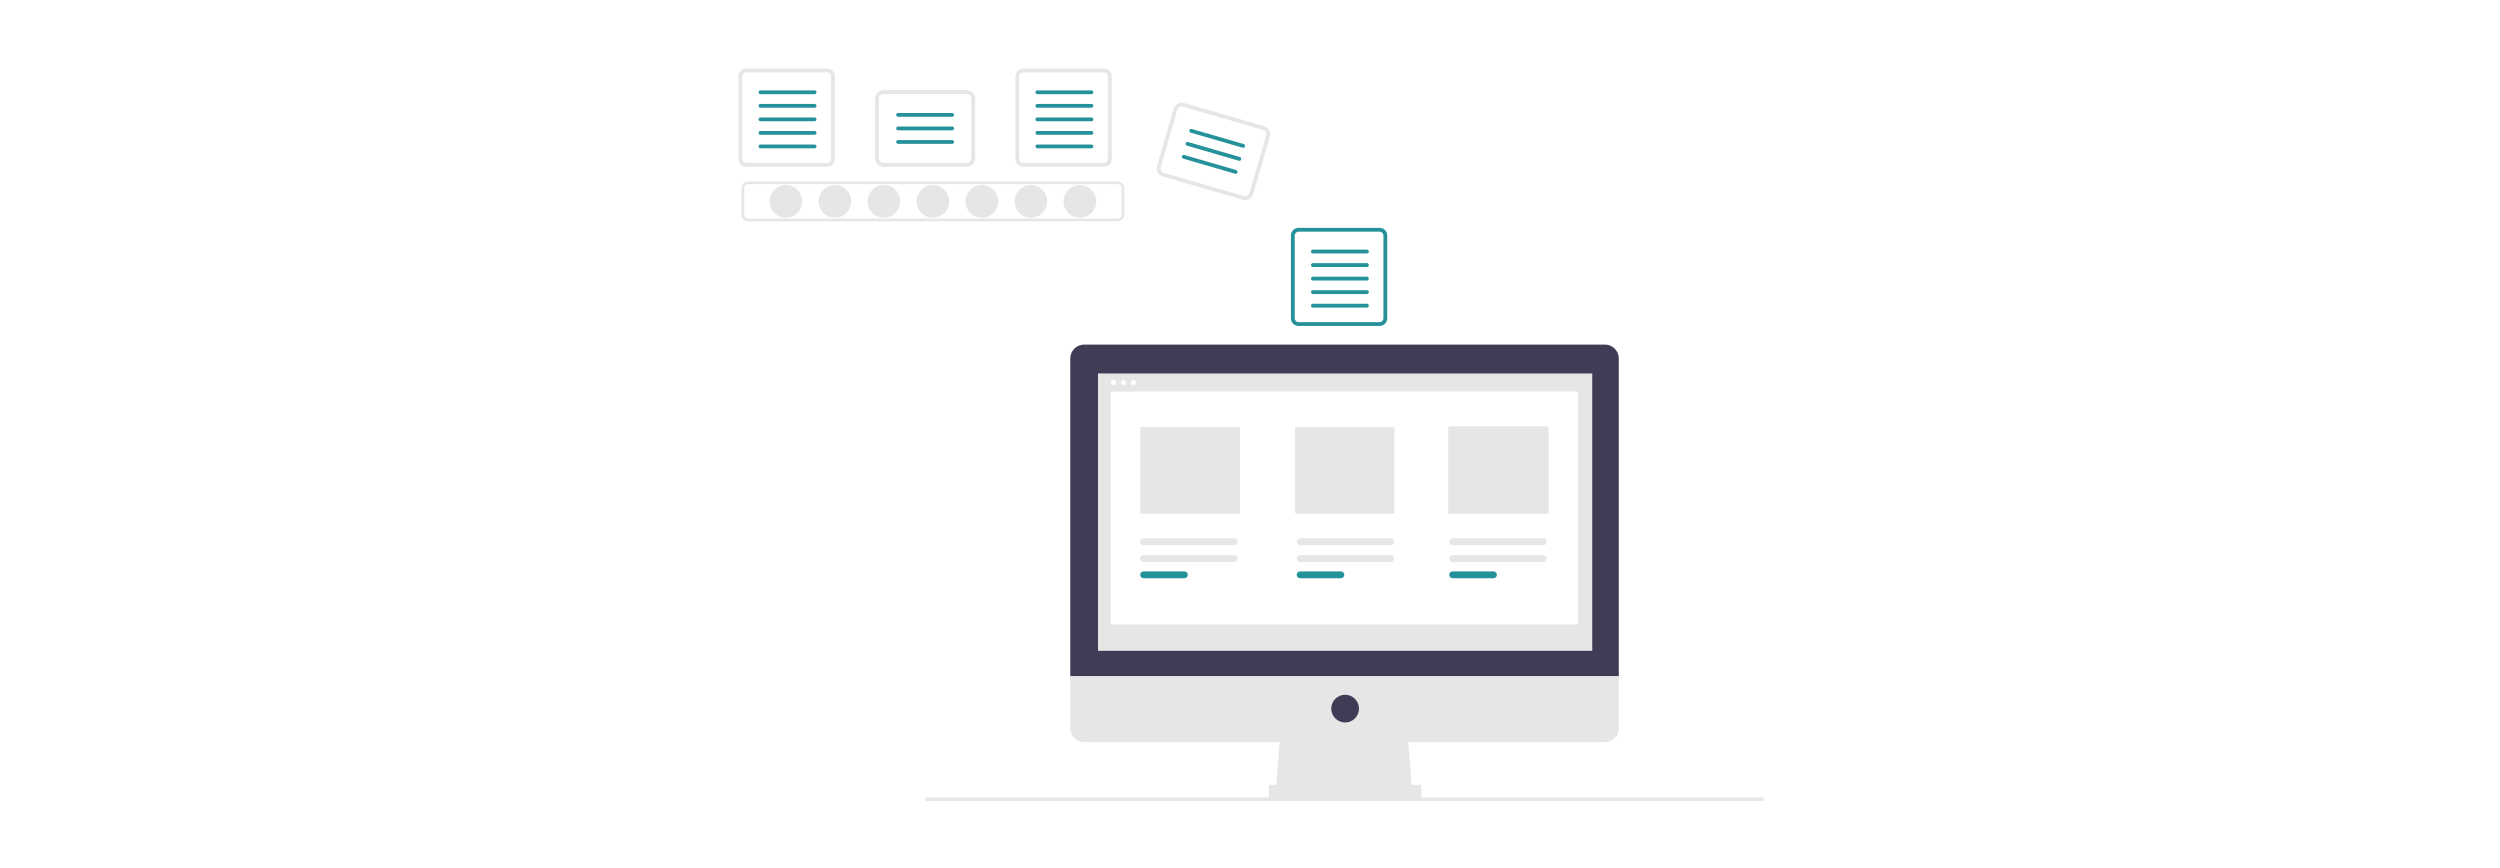 <svg width="1239" height="430" viewBox="0 0 1239 430" fill="none" xmlns="http://www.w3.org/2000/svg">
<rect width="1239" height="430" fill="white"/>
<g clip-path="url(#clip0_40_991)">
<path d="M389.479 107.909C393.949 107.909 397.573 104.282 397.573 99.808C397.573 95.334 393.949 91.707 389.479 91.707C385.008 91.707 381.384 95.334 381.384 99.808C381.384 104.282 385.008 107.909 389.479 107.909Z" fill="#E6E6E6"/>
<path d="M413.763 107.909C418.233 107.909 421.858 104.282 421.858 99.808C421.858 95.334 418.233 91.707 413.763 91.707C409.292 91.707 405.668 95.334 405.668 99.808C405.668 104.282 409.292 107.909 413.763 107.909Z" fill="#E6E6E6"/>
<path d="M438.047 107.909C442.517 107.909 446.141 104.282 446.141 99.808C446.141 95.334 442.517 91.707 438.047 91.707C433.576 91.707 429.952 95.334 429.952 99.808C429.952 104.282 433.576 107.909 438.047 107.909Z" fill="#E6E6E6"/>
<path d="M462.331 107.909C466.801 107.909 470.426 104.282 470.426 99.808C470.426 95.334 466.801 91.707 462.331 91.707C457.86 91.707 454.236 95.334 454.236 99.808C454.236 104.282 457.86 107.909 462.331 107.909Z" fill="#E6E6E6"/>
<path d="M486.615 107.909C491.085 107.909 494.709 104.282 494.709 99.808C494.709 95.334 491.085 91.707 486.615 91.707C482.144 91.707 478.52 95.334 478.52 99.808C478.52 104.282 482.144 107.909 486.615 107.909Z" fill="#E6E6E6"/>
<path d="M510.899 107.909C515.369 107.909 518.994 104.282 518.994 99.808C518.994 95.334 515.369 91.707 510.899 91.707C506.428 91.707 502.804 95.334 502.804 99.808C502.804 104.282 506.428 107.909 510.899 107.909Z" fill="#E6E6E6"/>
<path d="M535.183 107.909C539.653 107.909 543.277 104.282 543.277 99.808C543.277 95.334 539.653 91.707 535.183 91.707C530.712 91.707 527.088 95.334 527.088 99.808C527.088 104.282 530.712 107.909 535.183 107.909Z" fill="#E6E6E6"/>
<path d="M553.888 109.673H370.774C369.9 109.672 369.063 109.324 368.445 108.706C367.828 108.088 367.481 107.25 367.479 106.376V93.239C367.481 92.365 367.828 91.527 368.445 90.909C369.063 90.291 369.9 89.944 370.774 89.943H553.888C554.761 89.944 555.599 90.291 556.216 90.909C556.834 91.527 557.181 92.365 557.182 93.239V106.376C557.181 107.25 556.834 108.088 556.216 108.706C555.599 109.324 554.761 109.672 553.888 109.673ZM370.774 91.261C370.25 91.262 369.747 91.471 369.377 91.841C369.006 92.212 368.798 92.715 368.797 93.239V106.376C368.798 106.901 369.006 107.403 369.377 107.774C369.747 108.145 370.25 108.354 370.774 108.354H553.888C554.412 108.354 554.914 108.145 555.285 107.774C555.656 107.403 555.864 106.901 555.864 106.376V93.239C555.864 92.715 555.656 92.212 555.285 91.841C554.914 91.471 554.412 91.262 553.888 91.261L370.774 91.261Z" fill="#E6E6E6"/>
<path d="M409.961 35.894C410.463 35.895 410.944 36.094 411.299 36.45C411.654 36.805 411.853 37.286 411.854 37.788V78.834C411.853 79.336 411.654 79.818 411.299 80.173C410.944 80.528 410.463 80.728 409.961 80.728H369.785C369.284 80.728 368.802 80.528 368.448 80.173C368.093 79.818 367.893 79.336 367.893 78.834V37.788C367.893 37.286 368.093 36.805 368.448 36.45C368.802 36.094 369.284 35.895 369.785 35.894L409.961 35.894ZM409.961 34H369.785C368.781 34 367.819 34.399 367.109 35.11C366.399 35.82 366 36.784 366 37.788V78.834C366 79.839 366.399 80.802 367.109 81.513C367.819 82.223 368.781 82.622 369.785 82.622H409.961C410.965 82.622 411.928 82.223 412.638 81.513C413.348 80.802 413.747 79.839 413.747 78.834V37.788C413.747 36.784 413.348 35.82 412.638 35.11C411.928 34.399 410.965 34 409.961 34Z" fill="#E6E6E6"/>
<path d="M403.695 46.683H376.89C376.765 46.684 376.641 46.66 376.526 46.613C376.41 46.566 376.305 46.496 376.217 46.408C376.128 46.32 376.058 46.215 376.01 46.1C375.962 45.985 375.938 45.861 375.938 45.736C375.938 45.611 375.962 45.488 376.01 45.372C376.058 45.257 376.128 45.152 376.217 45.064C376.305 44.976 376.41 44.907 376.526 44.859C376.641 44.812 376.765 44.788 376.89 44.789H403.695C403.819 44.788 403.943 44.812 404.059 44.859C404.174 44.907 404.279 44.976 404.368 45.064C404.456 45.152 404.526 45.257 404.574 45.372C404.622 45.488 404.647 45.611 404.647 45.736C404.647 45.861 404.622 45.985 404.574 46.1C404.526 46.215 404.456 46.32 404.368 46.408C404.279 46.496 404.174 46.566 404.059 46.613C403.943 46.66 403.819 46.684 403.695 46.683Z" fill="#25929B"/>
<path d="M403.695 53.39H376.89C376.765 53.391 376.641 53.367 376.526 53.32C376.41 53.272 376.305 53.203 376.217 53.115C376.128 53.027 376.058 52.922 376.01 52.807C375.962 52.691 375.938 52.568 375.938 52.443C375.938 52.318 375.962 52.194 376.01 52.079C376.058 51.964 376.128 51.859 376.217 51.771C376.305 51.683 376.41 51.614 376.526 51.566C376.641 51.519 376.765 51.495 376.89 51.496H403.695C403.819 51.495 403.943 51.519 404.059 51.566C404.174 51.614 404.279 51.683 404.368 51.771C404.456 51.859 404.526 51.964 404.574 52.079C404.622 52.194 404.647 52.318 404.647 52.443C404.647 52.568 404.622 52.691 404.574 52.807C404.526 52.922 404.456 53.027 404.368 53.115C404.279 53.203 404.174 53.272 404.059 53.32C403.943 53.367 403.819 53.391 403.695 53.39Z" fill="#25929B"/>
<path d="M403.695 60.096H376.89C376.765 60.097 376.641 60.073 376.526 60.026C376.41 59.979 376.305 59.909 376.217 59.821C376.128 59.733 376.058 59.628 376.01 59.513C375.962 59.398 375.938 59.274 375.938 59.149C375.938 59.024 375.962 58.901 376.01 58.785C376.058 58.67 376.128 58.566 376.217 58.477C376.305 58.389 376.41 58.32 376.526 58.273C376.641 58.225 376.765 58.201 376.89 58.202H403.695C403.819 58.201 403.943 58.225 404.059 58.273C404.174 58.32 404.279 58.389 404.368 58.477C404.456 58.566 404.526 58.67 404.574 58.785C404.622 58.901 404.647 59.024 404.647 59.149C404.647 59.274 404.622 59.398 404.574 59.513C404.526 59.628 404.456 59.733 404.368 59.821C404.279 59.909 404.174 59.979 404.059 60.026C403.943 60.073 403.819 60.097 403.695 60.096Z" fill="#25929B"/>
<path d="M403.695 66.803H376.89C376.765 66.804 376.641 66.78 376.526 66.733C376.41 66.685 376.305 66.616 376.217 66.528C376.128 66.44 376.058 66.335 376.01 66.22C375.962 66.105 375.938 65.981 375.938 65.856C375.938 65.731 375.962 65.608 376.01 65.492C376.058 65.377 376.128 65.272 376.217 65.184C376.305 65.096 376.41 65.027 376.526 64.979C376.641 64.932 376.765 64.908 376.89 64.909H403.695C403.819 64.908 403.943 64.932 404.059 64.979C404.174 65.027 404.279 65.096 404.368 65.184C404.456 65.272 404.526 65.377 404.574 65.492C404.622 65.608 404.647 65.731 404.647 65.856C404.647 65.981 404.622 66.105 404.574 66.22C404.526 66.335 404.456 66.44 404.368 66.528C404.279 66.616 404.174 66.685 404.059 66.733C403.943 66.78 403.819 66.804 403.695 66.803Z" fill="#25929B"/>
<path d="M403.695 73.51H376.89C376.639 73.51 376.398 73.41 376.22 73.233C376.043 73.055 375.943 72.814 375.943 72.563C375.943 72.312 376.043 72.071 376.22 71.893C376.398 71.716 376.639 71.616 376.89 71.616H403.695C403.946 71.616 404.186 71.716 404.364 71.893C404.541 72.071 404.641 72.312 404.641 72.563C404.641 72.814 404.541 73.055 404.364 73.233C404.186 73.41 403.946 73.51 403.695 73.51Z" fill="#25929B"/>
<path d="M547.18 35.894C547.681 35.895 548.162 36.094 548.517 36.45C548.872 36.805 549.072 37.286 549.072 37.788V78.834C549.072 79.336 548.872 79.818 548.517 80.173C548.162 80.528 547.681 80.728 547.18 80.728H507.004C506.502 80.728 506.021 80.528 505.666 80.173C505.311 79.818 505.112 79.336 505.111 78.834V37.788C505.112 37.286 505.311 36.805 505.666 36.45C506.021 36.094 506.502 35.895 507.004 35.894L547.18 35.894ZM547.18 34H507.004C506 34 505.037 34.399 504.327 35.11C503.617 35.82 503.218 36.784 503.218 37.788V78.834C503.218 79.839 503.617 80.802 504.327 81.513C505.037 82.223 506 82.622 507.004 82.622H547.18C548.184 82.622 549.146 82.223 549.856 81.513C550.566 80.802 550.965 79.839 550.965 78.834V37.788C550.965 36.784 550.566 35.82 549.856 35.11C549.146 34.399 548.184 34 547.18 34Z" fill="#E6E6E6"/>
<path d="M540.913 46.683H514.108C513.983 46.684 513.859 46.66 513.744 46.613C513.628 46.566 513.523 46.496 513.435 46.408C513.346 46.32 513.276 46.215 513.228 46.1C513.18 45.985 513.156 45.861 513.156 45.736C513.156 45.611 513.18 45.488 513.228 45.372C513.276 45.257 513.346 45.152 513.435 45.064C513.523 44.976 513.628 44.907 513.744 44.859C513.859 44.812 513.983 44.788 514.108 44.789H540.913C541.163 44.791 541.402 44.891 541.578 45.069C541.755 45.246 541.854 45.486 541.854 45.736C541.854 45.986 541.755 46.226 541.578 46.404C541.402 46.581 541.163 46.682 540.913 46.683Z" fill="#25929B"/>
<path d="M540.913 53.39H514.108C513.983 53.391 513.859 53.367 513.744 53.32C513.628 53.272 513.523 53.203 513.435 53.115C513.346 53.027 513.276 52.922 513.228 52.807C513.18 52.691 513.156 52.568 513.156 52.443C513.156 52.318 513.18 52.194 513.228 52.079C513.276 51.964 513.346 51.859 513.435 51.771C513.523 51.683 513.628 51.614 513.744 51.566C513.859 51.519 513.983 51.495 514.108 51.496H540.913C541.163 51.497 541.402 51.598 541.578 51.775C541.755 51.953 541.854 52.193 541.854 52.443C541.854 52.693 541.755 52.933 541.578 53.111C541.402 53.288 541.163 53.388 540.913 53.39Z" fill="#25929B"/>
<path d="M540.913 60.096H514.108C513.983 60.097 513.859 60.073 513.744 60.026C513.628 59.979 513.523 59.909 513.435 59.821C513.346 59.733 513.276 59.628 513.228 59.513C513.18 59.398 513.156 59.274 513.156 59.149C513.156 59.024 513.18 58.901 513.228 58.785C513.276 58.67 513.346 58.566 513.435 58.477C513.523 58.389 513.628 58.32 513.744 58.273C513.859 58.225 513.983 58.201 514.108 58.202H540.913C541.163 58.204 541.402 58.304 541.578 58.482C541.755 58.659 541.854 58.899 541.854 59.149C541.854 59.399 541.755 59.639 541.578 59.817C541.402 59.994 541.163 60.095 540.913 60.096Z" fill="#25929B"/>
<path d="M540.913 66.803H514.108C513.983 66.804 513.859 66.78 513.744 66.733C513.628 66.685 513.523 66.616 513.435 66.528C513.346 66.44 513.276 66.335 513.228 66.22C513.18 66.105 513.156 65.981 513.156 65.856C513.156 65.731 513.18 65.608 513.228 65.492C513.276 65.377 513.346 65.272 513.435 65.184C513.523 65.096 513.628 65.027 513.744 64.979C513.859 64.932 513.983 64.908 514.108 64.909H540.913C541.163 64.91 541.402 65.011 541.578 65.188C541.755 65.366 541.854 65.606 541.854 65.856C541.854 66.106 541.755 66.346 541.578 66.524C541.402 66.701 541.163 66.802 540.913 66.803Z" fill="#25929B"/>
<path d="M540.913 73.51H514.108C513.857 73.51 513.616 73.41 513.439 73.233C513.261 73.055 513.162 72.814 513.162 72.563C513.162 72.312 513.261 72.071 513.439 71.893C513.616 71.716 513.857 71.616 514.108 71.616H540.913C541.164 71.616 541.405 71.716 541.582 71.893C541.76 72.071 541.859 72.312 541.859 72.563C541.859 72.814 541.76 73.055 541.582 73.233C541.405 73.41 541.164 73.51 540.913 73.51Z" fill="#25929B"/>
<path d="M683.731 114.816C684.233 114.816 684.714 115.016 685.069 115.371C685.424 115.726 685.623 116.207 685.624 116.71V157.755C685.623 158.258 685.424 158.739 685.069 159.094C684.714 159.449 684.233 159.649 683.731 159.649H643.555C643.054 159.649 642.573 159.449 642.218 159.094C641.863 158.739 641.663 158.258 641.663 157.755V116.71C641.663 116.208 641.863 115.726 642.218 115.371C642.573 115.016 643.054 114.816 643.555 114.816L683.731 114.816ZM683.731 112.921H643.555C642.552 112.921 641.589 113.321 640.879 114.031C640.169 114.741 639.77 115.705 639.77 116.71V157.755C639.77 158.76 640.169 159.724 640.879 160.434C641.589 161.145 642.552 161.544 643.555 161.544H683.731C684.735 161.544 685.698 161.145 686.408 160.434C687.118 159.724 687.517 158.76 687.517 157.755V116.71C687.517 115.705 687.118 114.741 686.408 114.031C685.698 113.321 684.735 112.921 683.731 112.921Z" fill="#25929B"/>
<path d="M677.465 125.605H650.66C650.535 125.606 650.411 125.582 650.296 125.534C650.18 125.487 650.075 125.418 649.987 125.33C649.898 125.241 649.828 125.137 649.78 125.022C649.732 124.906 649.708 124.783 649.708 124.658C649.708 124.533 649.732 124.409 649.78 124.294C649.828 124.179 649.898 124.074 649.987 123.986C650.075 123.898 650.18 123.828 650.296 123.781C650.411 123.734 650.535 123.71 650.66 123.711H677.465C677.715 123.712 677.954 123.813 678.13 123.99C678.306 124.168 678.405 124.408 678.405 124.658C678.405 124.908 678.306 125.148 678.13 125.325C677.954 125.503 677.715 125.603 677.465 125.605Z" fill="#25929B"/>
<path d="M677.465 132.311H650.66C650.409 132.311 650.168 132.212 649.991 132.034C649.813 131.856 649.713 131.615 649.713 131.364C649.713 131.113 649.813 130.872 649.991 130.695C650.168 130.517 650.409 130.417 650.66 130.417H677.465C677.716 130.417 677.956 130.517 678.134 130.695C678.311 130.872 678.411 131.113 678.411 131.364C678.411 131.615 678.311 131.856 678.134 132.034C677.956 132.212 677.716 132.311 677.465 132.311Z" fill="#25929B"/>
<path d="M677.465 139.018H650.66C650.535 139.018 650.412 138.994 650.296 138.947C650.181 138.9 650.076 138.83 649.988 138.742C649.899 138.654 649.829 138.549 649.781 138.434C649.733 138.319 649.709 138.195 649.709 138.071C649.709 137.946 649.733 137.822 649.781 137.707C649.829 137.592 649.899 137.487 649.988 137.399C650.076 137.311 650.181 137.242 650.296 137.194C650.412 137.147 650.535 137.123 650.66 137.124H677.465C677.715 137.125 677.954 137.226 678.13 137.403C678.307 137.58 678.405 137.82 678.405 138.071C678.405 138.321 678.307 138.561 678.13 138.738C677.954 138.916 677.715 139.016 677.465 139.018Z" fill="#25929B"/>
<path d="M677.465 145.724H650.66C650.535 145.725 650.411 145.701 650.296 145.654C650.18 145.607 650.075 145.537 649.987 145.449C649.898 145.361 649.828 145.256 649.78 145.141C649.732 145.026 649.708 144.902 649.708 144.777C649.708 144.653 649.732 144.529 649.78 144.414C649.828 144.298 649.898 144.194 649.987 144.106C650.075 144.018 650.18 143.948 650.296 143.901C650.411 143.853 650.535 143.83 650.66 143.83H677.465C677.715 143.832 677.954 143.932 678.13 144.11C678.306 144.287 678.405 144.527 678.405 144.777C678.405 145.028 678.306 145.268 678.13 145.445C677.954 145.622 677.715 145.723 677.465 145.724Z" fill="#25929B"/>
<path d="M677.465 152.431H650.66C650.535 152.432 650.411 152.408 650.296 152.361C650.18 152.314 650.075 152.244 649.987 152.156C649.898 152.068 649.828 151.963 649.78 151.848C649.732 151.733 649.708 151.609 649.708 151.484C649.708 151.359 649.732 151.236 649.78 151.12C649.828 151.005 649.898 150.9 649.987 150.812C650.075 150.724 650.18 150.655 650.296 150.608C650.411 150.56 650.535 150.536 650.66 150.537H677.465C677.715 150.539 677.954 150.639 678.13 150.817C678.306 150.994 678.405 151.234 678.405 151.484C678.405 151.734 678.306 151.974 678.13 152.152C677.954 152.329 677.715 152.43 677.465 152.431Z" fill="#25929B"/>
<path d="M479.096 82.622H437.868C436.753 82.621 435.685 82.177 434.896 81.388C434.108 80.599 433.664 79.529 433.663 78.414V48.89C433.664 47.774 434.108 46.704 434.896 45.915C435.684 45.126 436.753 44.682 437.868 44.681H479.096C480.211 44.682 481.28 45.126 482.069 45.915C482.857 46.704 483.301 47.774 483.302 48.89V78.414C483.301 79.53 482.857 80.599 482.069 81.388C481.28 82.177 480.211 82.621 479.096 82.622ZM437.868 46.575C437.255 46.576 436.667 46.82 436.234 47.254C435.8 47.688 435.556 48.276 435.556 48.89V78.414C435.556 79.027 435.8 79.616 436.234 80.05C436.667 80.484 437.255 80.728 437.868 80.728H479.096C479.709 80.728 480.297 80.484 480.731 80.05C481.165 79.616 481.409 79.027 481.409 78.414V48.89C481.409 48.276 481.165 47.688 480.731 47.254C480.297 46.82 479.709 46.576 479.096 46.575H437.868Z" fill="#E6E6E6"/>
<path d="M471.885 57.892H445.08C444.83 57.89 444.591 57.79 444.415 57.612C444.238 57.435 444.139 57.195 444.139 56.945C444.139 56.695 444.238 56.455 444.415 56.277C444.591 56.1 444.83 55.999 445.08 55.998H471.885C472.01 55.997 472.133 56.021 472.249 56.068C472.364 56.115 472.469 56.185 472.558 56.273C472.646 56.361 472.717 56.466 472.765 56.581C472.813 56.696 472.837 56.82 472.837 56.945C472.837 57.07 472.813 57.193 472.765 57.309C472.717 57.424 472.646 57.529 472.558 57.617C472.469 57.705 472.364 57.774 472.249 57.822C472.133 57.869 472.01 57.893 471.885 57.892Z" fill="#25929B"/>
<path d="M471.885 64.599H445.08C444.83 64.597 444.591 64.497 444.415 64.319C444.238 64.142 444.139 63.902 444.139 63.652C444.139 63.401 444.238 63.161 444.415 62.984C444.591 62.807 444.83 62.706 445.08 62.705H471.885C472.01 62.704 472.133 62.728 472.249 62.775C472.364 62.822 472.469 62.892 472.558 62.98C472.646 63.068 472.717 63.173 472.765 63.288C472.813 63.403 472.837 63.527 472.837 63.652C472.837 63.776 472.813 63.9 472.765 64.015C472.717 64.131 472.646 64.235 472.558 64.323C472.469 64.411 472.364 64.481 472.249 64.528C472.133 64.576 472.01 64.6 471.885 64.599Z" fill="#25929B"/>
<path d="M471.885 71.305H445.08C444.83 71.303 444.591 71.203 444.415 71.026C444.238 70.848 444.139 70.608 444.139 70.358C444.139 70.108 444.238 69.868 444.415 69.69C444.591 69.513 444.83 69.412 445.08 69.411H471.885C472.01 69.41 472.133 69.434 472.249 69.481C472.364 69.529 472.469 69.598 472.558 69.686C472.646 69.774 472.717 69.879 472.765 69.994C472.813 70.109 472.837 70.233 472.837 70.358C472.837 70.483 472.813 70.606 472.765 70.722C472.717 70.837 472.646 70.942 472.558 71.03C472.469 71.118 472.364 71.187 472.249 71.235C472.133 71.282 472.01 71.306 471.885 71.305Z" fill="#25929B"/>
<path d="M615.897 98.982L576.301 87.49C575.23 87.178 574.327 86.454 573.789 85.477C573.252 84.499 573.124 83.348 573.433 82.276L581.65 53.92C581.961 52.849 582.685 51.945 583.662 51.407C584.639 50.869 585.789 50.741 586.86 51.05L626.456 62.542C627.527 62.854 628.43 63.578 628.968 64.556C629.506 65.534 629.634 66.685 629.324 67.757L621.108 96.113C620.796 97.184 620.072 98.088 619.095 98.626C618.118 99.164 616.968 99.292 615.897 98.982ZM586.333 52.869C585.744 52.699 585.111 52.77 584.574 53.066C584.037 53.362 583.639 53.859 583.467 54.448L575.251 82.804C575.081 83.393 575.151 84.026 575.447 84.564C575.742 85.101 576.239 85.5 576.828 85.671L616.424 97.163C617.013 97.334 617.646 97.263 618.183 96.967C618.72 96.671 619.118 96.174 619.29 95.585L627.507 67.229C627.677 66.64 627.606 66.007 627.311 65.469C627.015 64.931 626.518 64.533 625.929 64.361L586.333 52.869Z" fill="#E6E6E6"/>
<path d="M615.854 73.221L590.109 65.749C589.869 65.679 589.666 65.516 589.545 65.296C589.425 65.076 589.396 64.817 589.466 64.576C589.536 64.335 589.698 64.132 589.918 64.011C590.137 63.889 590.396 63.86 590.637 63.93L616.381 71.401C616.622 71.472 616.825 71.634 616.946 71.854C617.067 72.075 617.096 72.334 617.026 72.575C616.956 72.816 616.794 73.02 616.574 73.141C616.354 73.262 616.095 73.291 615.854 73.221Z" fill="#25929B"/>
<path d="M613.987 79.662L588.243 72.19C588.124 72.156 588.012 72.098 587.915 72.02C587.818 71.942 587.737 71.846 587.677 71.737C587.618 71.629 587.58 71.509 587.566 71.385C587.552 71.262 587.563 71.136 587.598 71.017C587.632 70.898 587.69 70.786 587.768 70.689C587.845 70.592 587.941 70.511 588.05 70.451C588.159 70.391 588.279 70.353 588.402 70.34C588.526 70.326 588.651 70.337 588.77 70.371L614.514 77.843C614.755 77.913 614.958 78.076 615.079 78.296C615.199 78.516 615.228 78.775 615.158 79.016C615.088 79.257 614.926 79.46 614.706 79.581C614.487 79.702 614.228 79.731 613.987 79.662Z" fill="#25929B"/>
<path d="M612.121 86.103L586.377 78.631C586.136 78.561 585.933 78.398 585.812 78.178C585.692 77.958 585.663 77.699 585.733 77.458C585.803 77.218 585.965 77.014 586.185 76.893C586.404 76.772 586.663 76.743 586.904 76.812L612.648 84.284C612.889 84.354 613.093 84.517 613.214 84.737C613.335 84.957 613.363 85.216 613.293 85.457C613.223 85.698 613.061 85.902 612.841 86.023C612.621 86.144 612.362 86.173 612.121 86.103Z" fill="#25929B"/>
<path d="M874 395.217H458.705V397H874V395.217Z" fill="#E6E6E6"/>
<path d="M699.833 392.429H632.3L634.589 362.646H697.544L699.833 392.429Z" fill="#E6E6E6"/>
<path d="M704.411 388.993H628.866V395.866H704.411V388.993Z" fill="#E6E6E6"/>
<path d="M795.409 170.771H537.296C535.475 170.771 533.728 171.495 532.44 172.784C531.152 174.073 530.428 175.821 530.428 177.644V335.154H802.277V177.644C802.277 176.742 802.099 175.848 801.754 175.014C801.409 174.18 800.903 173.422 800.266 172.784C799.628 172.146 798.871 171.64 798.037 171.294C797.204 170.949 796.311 170.771 795.409 170.771Z" fill="#3F3D56"/>
<path d="M530.428 335.154V360.928C530.428 361.831 530.606 362.724 530.951 363.558C531.296 364.392 531.802 365.15 532.44 365.788C533.077 366.426 533.835 366.933 534.668 367.278C535.501 367.623 536.394 367.801 537.296 367.801H795.409C797.231 367.801 798.978 367.077 800.266 365.788C801.553 364.499 802.277 362.751 802.277 360.928V335.154H530.428Z" fill="#E6E6E6"/>
<path d="M789.114 185.09H544.164V322.553H789.114V185.09Z" fill="#E6E6E6"/>
<path d="M666.639 358.064C670.432 358.064 673.507 354.987 673.507 351.191C673.507 347.395 670.432 344.318 666.639 344.318C662.846 344.318 659.771 347.395 659.771 351.191C659.771 354.987 662.846 358.064 666.639 358.064Z" fill="#3F3D56"/>
<path d="M551.801 190.896C552.521 190.896 553.105 190.312 553.105 189.592C553.105 188.872 552.521 188.288 551.801 188.288C551.082 188.288 550.498 188.872 550.498 189.592C550.498 190.312 551.082 190.896 551.801 190.896Z" fill="white"/>
<path d="M556.748 190.896C557.468 190.896 558.052 190.312 558.052 189.592C558.052 188.872 557.468 188.288 556.748 188.288C556.029 188.288 555.445 188.872 555.445 189.592C555.445 190.312 556.029 190.896 556.748 190.896Z" fill="white"/>
<path d="M561.696 190.896C562.415 190.896 562.999 190.312 562.999 189.592C562.999 188.872 562.415 188.288 561.696 188.288C560.976 188.288 560.392 188.872 560.392 189.592C560.392 190.312 560.976 190.896 561.696 190.896Z" fill="white"/>
<path d="M782.054 194.024H550.498V309.47H782.054V194.024Z" fill="white"/>
<path d="M565.89 211.584C565.673 211.584 565.465 211.671 565.312 211.824C565.158 211.978 565.072 212.186 565.072 212.403V253.813C565.072 254.031 565.158 254.239 565.312 254.392C565.465 254.546 565.673 254.632 565.89 254.633H613.675C613.892 254.632 614.1 254.546 614.254 254.392C614.407 254.239 614.493 254.031 614.494 253.813V212.403C614.493 212.186 614.407 211.978 614.254 211.824C614.1 211.671 613.892 211.584 613.675 211.584H565.89Z" fill="#E6E6E6"/>
<path d="M642.615 211.717C642.398 211.717 642.189 211.804 642.036 211.957C641.882 212.111 641.796 212.319 641.796 212.537V253.813C641.796 254.031 641.882 254.239 642.036 254.393C642.189 254.546 642.398 254.633 642.615 254.633H690.247C690.464 254.632 690.672 254.546 690.826 254.392C690.979 254.239 691.065 254.031 691.065 253.813V212.537C691.065 212.319 690.979 212.111 690.826 211.958C690.672 211.804 690.464 211.718 690.247 211.717H642.615Z" fill="#E6E6E6"/>
<path d="M718.534 211.285C718.317 211.285 718.109 211.371 717.956 211.525C717.803 211.679 717.716 211.887 717.716 212.104V253.814C717.716 254.031 717.803 254.239 717.956 254.393C718.109 254.546 718.317 254.633 718.534 254.633H766.662C766.879 254.633 767.087 254.546 767.241 254.393C767.394 254.239 767.48 254.031 767.48 253.814V212.104C767.48 211.887 767.394 211.679 767.241 211.525C767.087 211.371 766.879 211.285 766.662 211.285H718.534Z" fill="#E6E6E6"/>
<path d="M566.764 275.131C566.316 275.131 565.886 275.31 565.569 275.628C565.253 275.945 565.075 276.376 565.075 276.824C565.075 277.273 565.253 277.703 565.569 278.021C565.886 278.338 566.316 278.517 566.764 278.518H611.691C612.139 278.517 612.569 278.338 612.886 278.021C613.202 277.703 613.38 277.273 613.38 276.824C613.38 276.376 613.202 275.945 612.886 275.628C612.569 275.31 612.139 275.131 611.691 275.131H566.764Z" fill="#E6E6E6"/>
<path d="M566.764 283.187C566.316 283.188 565.886 283.367 565.569 283.684C565.252 284.002 565.075 284.432 565.075 284.881C565.075 285.33 565.252 285.76 565.569 286.078C565.886 286.395 566.316 286.574 566.764 286.575H586.992C587.44 286.574 587.87 286.395 588.187 286.078C588.504 285.76 588.681 285.33 588.681 284.881C588.681 284.432 588.504 284.002 588.187 283.684C587.87 283.367 587.44 283.188 586.992 283.187H566.764Z" fill="#25929B"/>
<path d="M644.313 275.131C643.864 275.131 643.435 275.31 643.118 275.628C642.801 275.945 642.624 276.376 642.624 276.824C642.624 277.273 642.801 277.703 643.118 278.021C643.435 278.338 643.864 278.517 644.313 278.518H689.24C689.688 278.517 690.118 278.338 690.434 278.021C690.751 277.703 690.929 277.273 690.929 276.824C690.929 276.376 690.751 275.945 690.434 275.628C690.118 275.31 689.688 275.131 689.24 275.131H644.313Z" fill="#E6E6E6"/>
<path d="M644.313 283.187C643.864 283.188 643.435 283.367 643.118 283.684C642.801 284.002 642.623 284.432 642.623 284.881C642.623 285.33 642.801 285.76 643.118 286.078C643.435 286.395 643.864 286.574 644.313 286.575H664.541C664.989 286.574 665.419 286.395 665.736 286.078C666.053 285.76 666.23 285.33 666.23 284.881C666.23 284.432 666.053 284.002 665.736 283.684C665.419 283.367 664.989 283.188 664.541 283.187H644.313Z" fill="#25929B"/>
<path d="M719.923 275.131C719.475 275.131 719.045 275.31 718.729 275.628C718.412 275.945 718.234 276.376 718.234 276.824C718.234 277.273 718.412 277.703 718.729 278.021C719.045 278.338 719.475 278.517 719.923 278.518H764.85C765.299 278.517 765.728 278.338 766.045 278.021C766.362 277.703 766.54 277.273 766.54 276.824C766.54 276.376 766.362 275.945 766.045 275.628C765.728 275.31 765.299 275.131 764.85 275.131H719.923Z" fill="#E6E6E6"/>
<path d="M566.764 266.81C566.316 266.811 565.886 266.99 565.569 267.307C565.253 267.625 565.075 268.055 565.075 268.504C565.075 268.952 565.253 269.383 565.569 269.7C565.886 270.018 566.316 270.197 566.764 270.198H611.691C612.139 270.197 612.569 270.018 612.886 269.7C613.202 269.383 613.38 268.952 613.38 268.504C613.38 268.055 613.202 267.625 612.886 267.307C612.569 266.99 612.139 266.811 611.691 266.81H566.764Z" fill="#E6E6E6"/>
<path d="M644.313 266.81C643.864 266.811 643.435 266.99 643.118 267.307C642.801 267.625 642.624 268.055 642.624 268.504C642.624 268.952 642.801 269.383 643.118 269.7C643.435 270.018 643.864 270.197 644.313 270.198H689.24C689.688 270.197 690.118 270.018 690.434 269.7C690.751 269.383 690.929 268.952 690.929 268.504C690.929 268.055 690.751 267.625 690.434 267.307C690.118 266.99 689.688 266.811 689.24 266.81H644.313Z" fill="#E6E6E6"/>
<path d="M719.923 266.81C719.475 266.811 719.045 266.99 718.729 267.307C718.412 267.625 718.234 268.055 718.234 268.504C718.234 268.952 718.412 269.383 718.729 269.7C719.045 270.018 719.475 270.197 719.923 270.198H764.85C765.299 270.197 765.728 270.018 766.045 269.7C766.362 269.383 766.54 268.952 766.54 268.504C766.54 268.055 766.362 267.625 766.045 267.307C765.728 266.99 765.299 266.811 764.85 266.81H719.923Z" fill="#E6E6E6"/>
<path d="M719.923 283.187C719.475 283.188 719.045 283.367 718.729 283.684C718.412 284.002 718.234 284.432 718.234 284.881C718.234 285.33 718.412 285.76 718.729 286.078C719.045 286.395 719.475 286.574 719.923 286.575H740.151C740.6 286.574 741.029 286.395 741.346 286.078C741.663 285.76 741.841 285.33 741.841 284.881C741.841 284.432 741.663 284.002 741.346 283.684C741.029 283.367 740.6 283.188 740.151 283.187H719.923Z" fill="#25929B"/>
</g>
<defs>
<clipPath id="clip0_40_991">
<rect width="508" height="363" fill="white" transform="translate(366 34)"/>
</clipPath>
</defs>
</svg>
